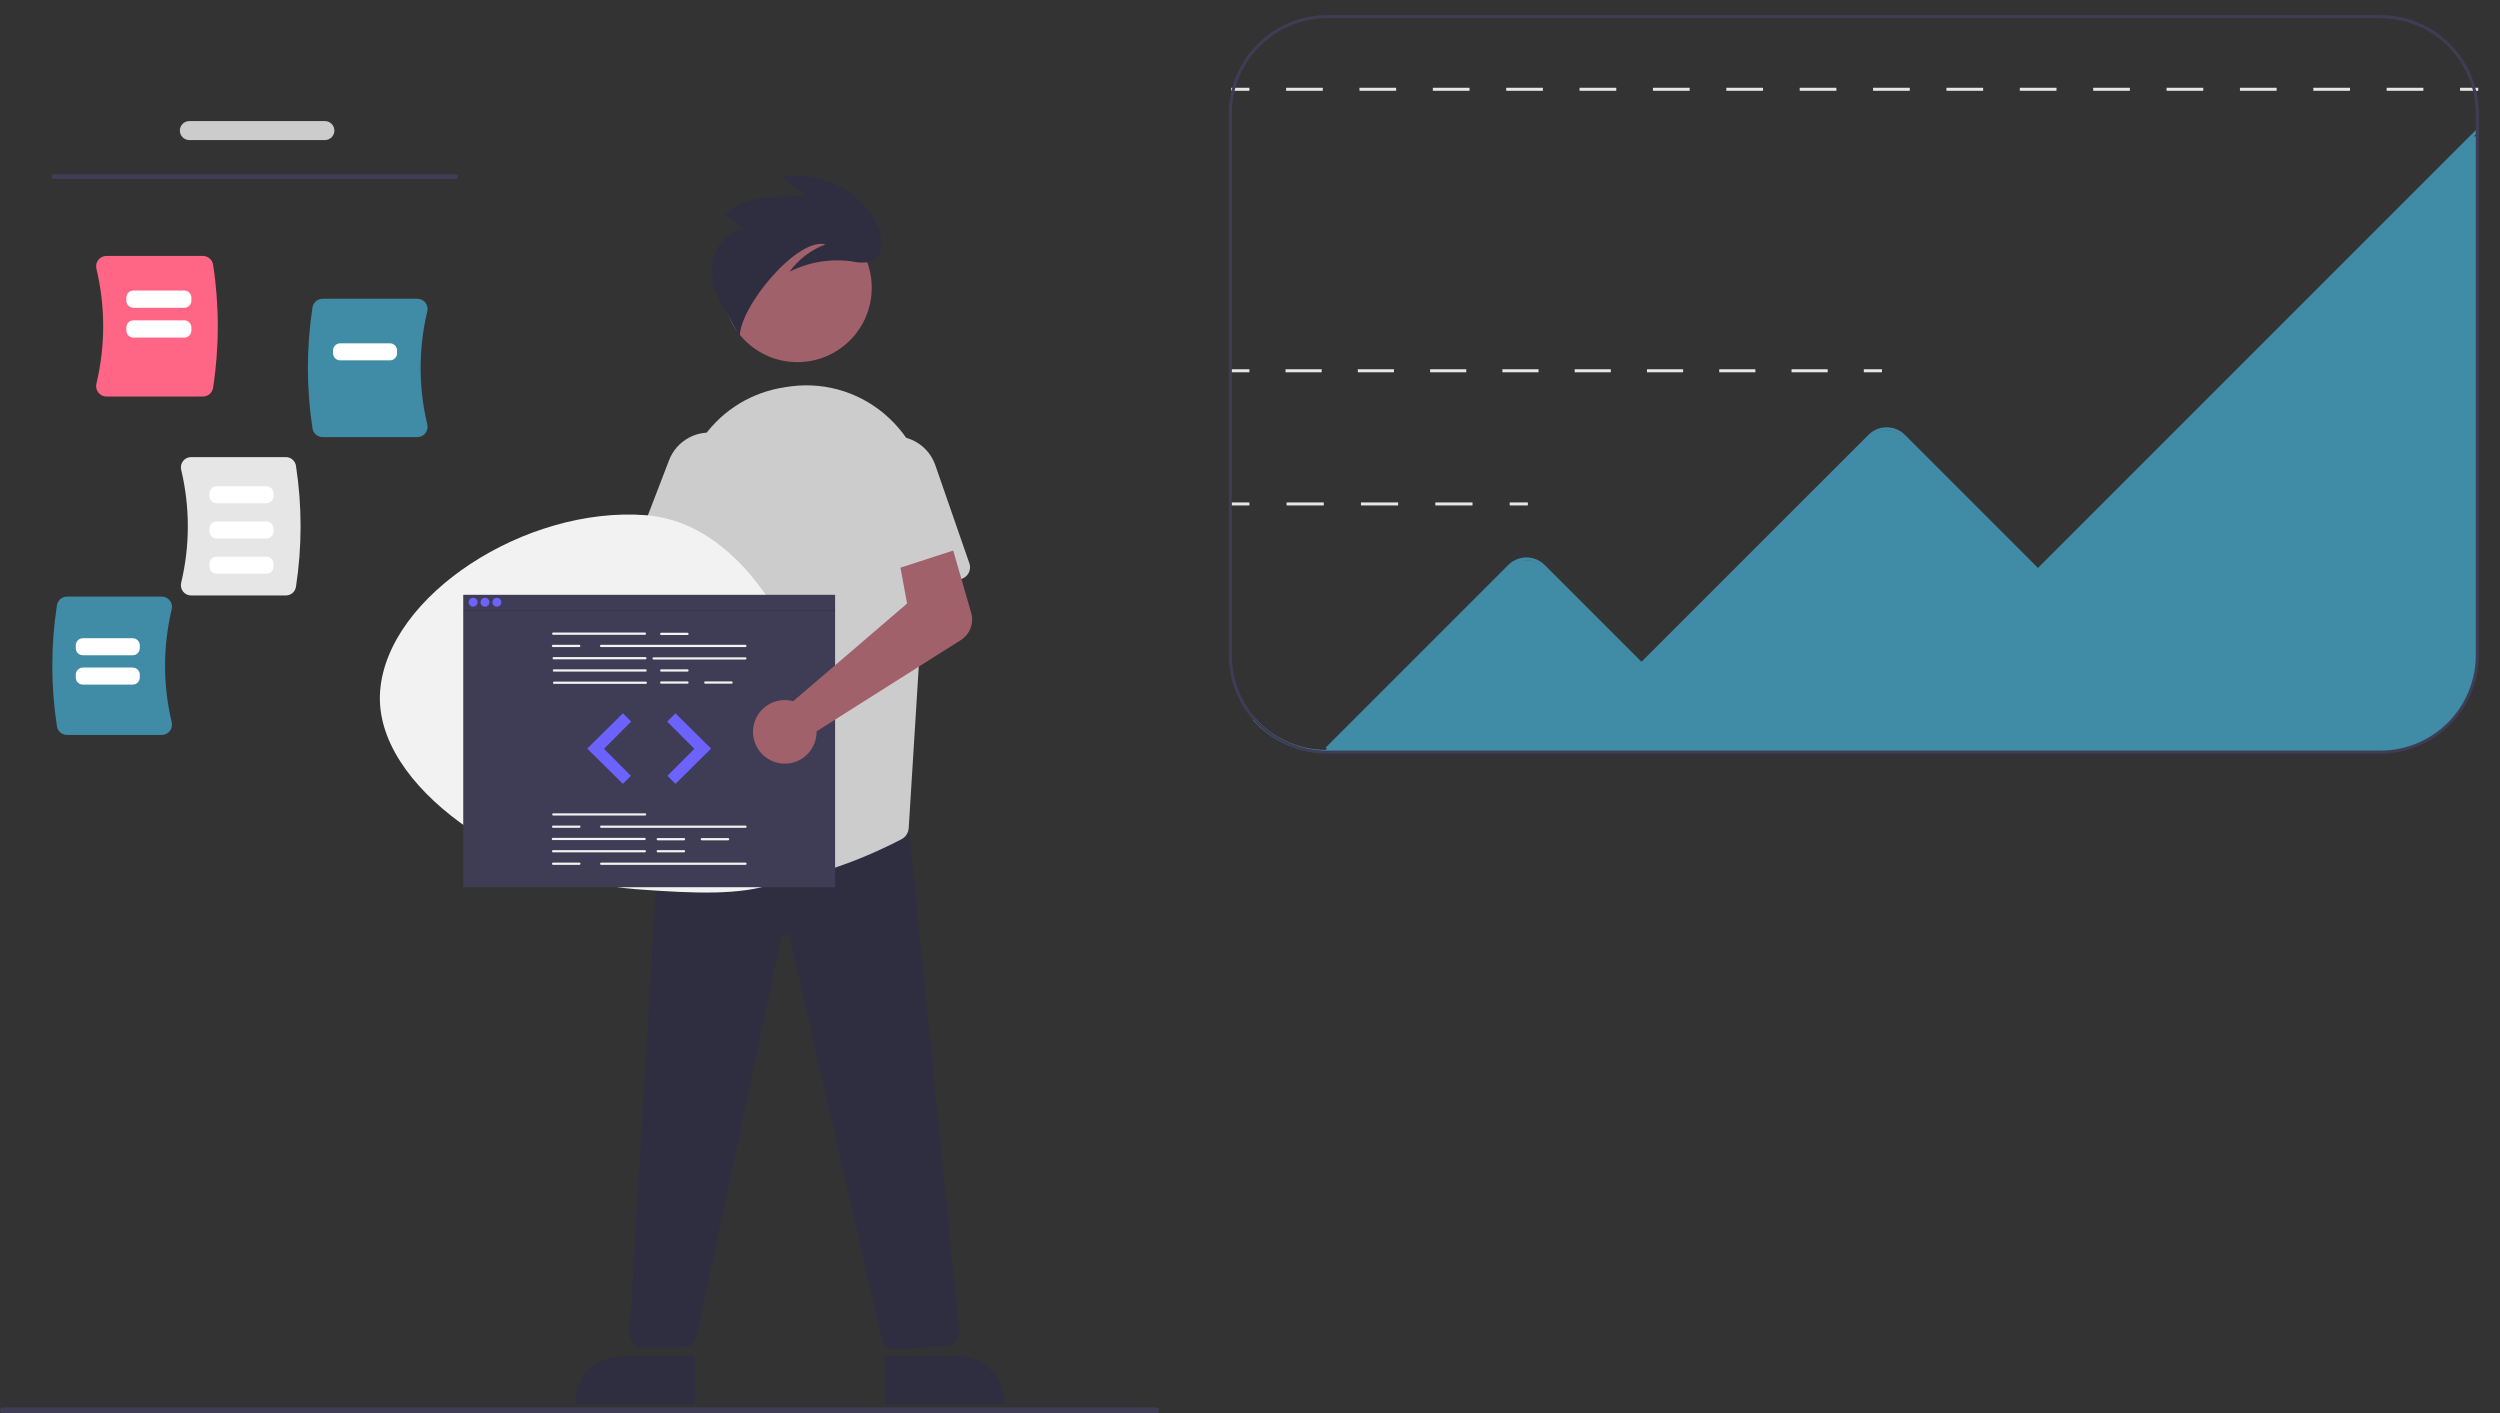 <svg width="826" height="467" viewBox="0 0 826 467" fill="none" xmlns="http://www.w3.org/2000/svg">
<rect x="0" y="0" width="826" height="467" fill="#333333" stroke="none"/>
<path d="M382 467H1C0.735 467 0.48 466.895 0.293 466.707C0.105 466.52 0 466.265 0 466C0 465.735 0.105 465.48 0.293 465.293C0.48 465.105 0.735 465 1 465H382C382.265 465 382.52 465.105 382.707 465.293C382.895 465.48 383 465.735 383 466C383 466.265 382.895 466.52 382.707 466.707C382.52 466.895 382.265 467 382 467Z" fill="#3F3D56"/>
<path d="M818.803 29H812.803V30H818.803V29Z" fill="#E6E6E6"/>
<path d="M800.682 30H788.561V29H800.682V30ZM776.44 30H764.319V29H776.44L776.44 30ZM752.197 30H740.076V29H752.197V30ZM727.955 30H715.834V29H727.955V30ZM703.712 30H691.591V29H703.712V30ZM679.47 30H667.349V29H679.47V30ZM655.227 30H643.106V29H655.227V30ZM630.985 30H618.864V29H630.985V30ZM606.743 30H594.621V29H606.743V30ZM582.5 30H570.379V29H582.5V30ZM558.258 30H546.137V29H558.258V30ZM534.015 30H521.894V29H534.015V30ZM509.773 30H497.652V29H509.773V30ZM485.53 30H473.409V29H485.53V30ZM461.288 30H449.167V29H461.288V30ZM437.046 30H424.924V29H437.046V30Z" fill="#E6E6E6"/>
<path d="M412.803 29H406.803V30H412.803V29Z" fill="#E6E6E6"/>
<path d="M621.803 122H615.803V123H621.803V122Z" fill="#E6E6E6"/>
<path d="M603.862 123H591.921V122H603.862V123ZM579.979 123H568.038V122H579.979V123ZM556.097 123H544.156V122H556.097V123ZM532.215 123H520.274V122H532.215V123ZM508.332 123H496.391V122H508.332V123ZM484.45 123H472.509V122H484.45V123ZM460.568 123H448.626V122H460.568L460.568 123ZM436.685 123H424.744V122H436.685V123Z" fill="#E6E6E6"/>
<path d="M412.803 122H406.803V123H412.803V122Z" fill="#E6E6E6"/>
<path d="M504.803 166H498.803V167H504.803V166Z" fill="#E6E6E6"/>
<path d="M486.517 167H474.232V166H486.517V167ZM461.946 167H449.66V166H461.946V167ZM437.375 167H425.089V166H437.375V167Z" fill="#E6E6E6"/>
<path d="M412.803 166H406.803V167H412.803V166Z" fill="#E6E6E6"/>
<path d="M818.67 45.01V216.27C818.66 224.886 815.233 233.147 809.14 239.24C803.047 245.333 794.786 248.76 786.17 248.77H438.17C433.608 248.773 429.097 247.813 424.931 245.952C420.766 244.09 417.041 241.371 414 237.97V236.44C416.928 239.962 420.59 242.801 424.731 244.758C428.872 246.715 433.39 247.743 437.97 247.77L498.16 187.58C498.949 186.791 499.886 186.164 500.917 185.737C501.949 185.31 503.054 185.09 504.17 185.09C505.286 185.09 506.392 185.31 507.423 185.737C508.454 186.164 509.391 186.791 510.18 187.58L542.17 219.56L617.16 144.58C617.949 143.791 618.886 143.164 619.917 142.737C620.949 142.31 622.054 142.09 623.17 142.09C624.286 142.09 625.392 142.31 626.423 142.737C627.454 143.164 628.391 143.791 629.18 144.58L673.17 188.56L816.68 45.06L817.67 45.03L818.13 45.02L818.67 45.01Z" fill="#408BA6"/>
<path d="M438.707 247.707L438 247L498.343 186.657C499.938 185.065 502.1 184.171 504.354 184.171C506.607 184.171 508.769 185.065 510.364 186.657L542.353 218.646L617.343 143.657C618.938 142.065 621.1 141.171 623.353 141.171C625.607 141.171 627.769 142.065 629.364 143.657L673.353 187.646L818 43L818.707 43.707L673.353 189.06L628.657 144.364C627.96 143.667 627.134 143.115 626.224 142.738C625.314 142.361 624.338 142.167 623.353 142.167C622.369 142.167 621.393 142.361 620.483 142.738C619.573 143.115 618.747 143.667 618.05 144.364L542.353 220.06L509.657 187.364C508.249 185.959 506.342 185.171 504.353 185.171C502.365 185.171 500.458 185.959 499.05 187.364L438.707 247.707Z" fill="#408BA6"/>
<path d="M786.5 249H438.5C429.883 248.99 421.623 245.563 415.53 239.47C409.437 233.377 406.01 225.117 406 216.5V37.5C406.01 28.884 409.437 20.623 415.53 14.53C421.623 8.437 429.883 5.01 438.5 5H786.5C795.117 5.01 803.377 8.437 809.47 14.53C815.563 20.623 818.99 28.884 819 37.5V216.5C818.99 225.117 815.563 233.377 809.47 239.47C803.377 245.563 795.117 248.99 786.5 249V249ZM438.5 6C430.149 6.009 422.142 9.331 416.237 15.237C410.331 21.142 407.009 29.149 407 37.5V216.5C407.009 224.851 410.331 232.858 416.237 238.763C422.142 244.669 430.149 247.991 438.5 248H786.5C794.851 247.991 802.858 244.669 808.763 238.763C814.669 232.858 817.991 224.851 818 216.5V37.5C817.991 29.149 814.669 21.142 808.763 15.237C802.858 9.331 794.851 6.009 786.5 6H438.5Z" fill="#3F3D56"/>
<path d="M229.531 463.956L190 463.954V463.454C190 461.434 190.398 459.433 191.171 457.566C191.944 455.699 193.078 454.003 194.507 452.574C195.935 451.146 197.632 450.012 199.498 449.239C201.365 448.466 203.366 448.068 205.386 448.068H205.387L229.531 448.069L229.531 463.956Z" fill="#2F2E41"/>
<path d="M292.331 448.069L316.474 448.068H316.475C318.496 448.068 320.497 448.466 322.364 449.239C324.23 450.012 325.927 451.146 327.355 452.574C328.784 454.003 329.918 455.699 330.691 457.566C331.464 459.433 331.862 461.434 331.862 463.454V463.954L292.331 463.956L292.331 448.069Z" fill="#2F2E41"/>
<path d="M295.78 446.011C294.757 446.008 293.765 445.658 292.967 445.018C292.169 444.378 291.612 443.486 291.386 442.489L260.999 309.95C260.933 309.613 260.749 309.31 260.481 309.096C260.213 308.881 259.878 308.768 259.535 308.776H259.528C259.183 308.769 258.847 308.885 258.58 309.103C258.313 309.32 258.131 309.626 258.067 309.964L230.163 441.61C229.945 442.617 229.39 443.519 228.59 444.168C227.789 444.816 226.791 445.172 225.761 445.176H212.468C211.854 445.176 211.248 445.051 210.685 444.808C210.121 444.565 209.614 444.209 209.193 443.763C208.773 443.316 208.448 442.789 208.238 442.212C208.029 441.636 207.939 441.023 207.976 440.411L217.877 273.555L221.861 272.376L221.935 272.377L300.193 273.062L316.861 439.734C316.919 440.328 316.858 440.928 316.682 441.499C316.506 442.07 316.218 442.6 315.835 443.058C315.451 443.516 314.981 443.893 314.45 444.168C313.92 444.442 313.34 444.608 312.744 444.656L296.14 445.996C296.02 446.006 295.899 446.011 295.78 446.011Z" fill="#2F2E41"/>
<path d="M263.462 119.647C277.027 119.647 288.023 108.651 288.023 95.086C288.023 81.521 277.027 70.525 263.462 70.525C249.898 70.525 238.901 81.521 238.901 95.086C238.901 108.651 249.898 119.647 263.462 119.647Z" fill="#A0616A"/>
<path d="M248.416 291.849C244.107 291.902 239.816 291.298 235.689 290.058C232.018 288.951 228.613 287.105 225.683 284.633C222.753 282.16 220.36 279.115 218.651 275.683C218.109 274.65 217.989 273.448 218.316 272.329C221.024 263.083 234.114 215.028 225.762 176.826C224.584 171.519 224.486 166.029 225.474 160.683C226.463 155.337 228.518 150.245 231.518 145.711C234.447 141.213 238.252 137.35 242.707 134.354C247.161 131.358 252.174 129.29 257.445 128.273L257.445 128.272C258.83 128.001 260.223 127.78 261.584 127.612C267.411 126.895 273.324 127.474 278.9 129.309C284.477 131.144 289.579 134.188 293.842 138.225C298.231 142.341 301.656 147.376 303.872 152.971C306.087 158.565 307.038 164.58 306.657 170.585L300.239 273.589C300.194 274.361 299.95 275.109 299.53 275.758C299.109 276.407 298.527 276.936 297.841 277.292C290.448 281.166 268.241 291.849 248.416 291.849Z" fill="#CCCCCC"/>
<path d="M224.05 274.936C225.456 274.236 226.692 273.237 227.67 272.008C228.648 270.779 229.344 269.351 229.711 267.823C230.077 266.296 230.104 264.707 229.79 263.169C229.475 261.63 228.828 260.179 227.892 258.917L235.925 180.377H218.565L212.181 257.068C210.166 258.78 208.849 261.172 208.48 263.79C208.112 266.409 208.716 269.071 210.179 271.274C211.642 273.476 213.862 275.066 216.419 275.74C218.975 276.415 221.691 276.129 224.05 274.936V274.936Z" fill="#A0616A"/>
<path d="M237.153 143.195C240.543 143.876 243.569 145.769 245.665 148.519C247.761 151.269 248.785 154.688 248.544 158.137L246.151 192.38C246.109 192.98 245.932 193.564 245.634 194.086C245.335 194.609 244.922 195.057 244.426 195.398C243.93 195.739 243.363 195.963 242.768 196.055C242.174 196.146 241.566 196.102 240.99 195.926L212.166 187.102C211.641 186.942 211.155 186.675 210.738 186.318C210.32 185.961 209.981 185.523 209.741 185.029C209.5 184.536 209.364 183.998 209.34 183.449C209.317 182.901 209.406 182.354 209.603 181.841L221.07 152.036C222.276 148.901 224.552 146.294 227.495 144.676C230.439 143.058 233.86 142.534 237.153 143.195V143.195Z" fill="#CCCCCC"/>
<path d="M291.209 77.007C288.658 70.595 283.984 65.252 277.969 61.87C271.954 58.488 264.96 57.271 258.156 58.423L265.9 64.681C256.279 65.005 246.151 64.316 239.281 71.06C241.468 71 244.334 75.678 246.521 75.617C242.433 75.698 238.725 78.571 236.919 82.24C235.246 86.01 234.855 90.224 235.805 94.237C236.612 98.246 242.773 107.639 244.431 111.377C244.146 101.607 263.38 78.303 272.773 80.735C268.001 82.505 263.86 85.65 260.872 89.77C267.262 86.546 274.489 85.363 281.573 86.383C283.191 86.754 284.859 86.847 286.508 86.659C287.519 86.46 288.461 86.004 289.245 85.336C290.03 84.668 290.63 83.81 290.988 82.844C291.346 81.879 291.451 80.837 291.292 79.819C291.133 78.802 290.716 77.841 290.08 77.031L291.209 77.007Z" fill="#2F2E41"/>
<path d="M292.686 144.428C296.071 143.723 299.597 144.275 302.605 145.98C305.613 147.685 307.897 150.428 309.031 153.694L320.282 186.124C320.479 186.693 320.546 187.299 320.476 187.897C320.407 188.495 320.203 189.069 319.881 189.578C319.559 190.086 319.126 190.515 318.615 190.833C318.104 191.15 317.527 191.349 316.929 191.413L286.955 194.621C286.41 194.68 285.858 194.625 285.334 194.461C284.81 194.297 284.326 194.027 283.911 193.667C283.496 193.308 283.159 192.867 282.922 192.372C282.685 191.877 282.552 191.338 282.532 190.79L281.369 158.877C281.246 155.52 282.315 152.228 284.386 149.584C286.458 146.94 289.398 145.113 292.686 144.428V144.428Z" fill="#CCCCCC"/>
<g clip-path="url(#clip0)">
<path d="M210.021 293.779C170.417 290.759 123.188 260.005 125.593 228.338C127.997 196.672 173.739 167.193 213.343 170.214C252.947 173.234 275.744 232.413 273.339 264.08C270.935 295.746 249.625 296.8 210.021 293.779Z" fill="#F2F2F2"/>
<path d="M275.918 196.526H153.055V293.135H275.918V196.526Z" fill="#3F3D56"/>
<path d="M213.088 209.729H182.778C182.73 209.729 182.682 209.719 182.637 209.701C182.592 209.682 182.552 209.655 182.518 209.621C182.483 209.587 182.456 209.546 182.438 209.501C182.419 209.457 182.41 209.409 182.41 209.36C182.41 209.312 182.419 209.264 182.438 209.219C182.456 209.174 182.483 209.133 182.518 209.099C182.552 209.065 182.592 209.038 182.637 209.019C182.682 209.001 182.73 208.991 182.778 208.991H213.088C213.186 208.992 213.279 209.031 213.348 209.1C213.417 209.169 213.456 209.262 213.456 209.36C213.456 209.458 213.417 209.551 213.348 209.621C213.279 209.69 213.186 209.729 213.088 209.729V209.729Z" fill="#F2F2F2"/>
<path d="M246.268 213.784H198.595C198.498 213.784 198.404 213.745 198.335 213.676C198.266 213.607 198.228 213.513 198.228 213.415C198.228 213.318 198.266 213.224 198.335 213.155C198.404 213.085 198.498 213.047 198.595 213.047H246.268C246.316 213.047 246.364 213.056 246.409 213.075C246.453 213.093 246.494 213.12 246.528 213.155C246.562 213.189 246.589 213.229 246.608 213.274C246.626 213.319 246.636 213.367 246.636 213.415C246.636 213.464 246.626 213.512 246.608 213.556C246.589 213.601 246.562 213.642 246.528 213.676C246.494 213.71 246.453 213.737 246.409 213.756C246.364 213.774 246.316 213.784 246.268 213.784V213.784Z" fill="#F2F2F2"/>
<path d="M213.236 217.839H182.925C182.828 217.839 182.734 217.8 182.665 217.731C182.596 217.662 182.557 217.568 182.557 217.471C182.557 217.373 182.596 217.279 182.665 217.21C182.734 217.141 182.828 217.102 182.925 217.102H213.236C213.333 217.102 213.427 217.141 213.496 217.21C213.565 217.279 213.603 217.373 213.603 217.471C213.603 217.568 213.565 217.662 213.496 217.731C213.427 217.8 213.333 217.839 213.236 217.839V217.839Z" fill="#F2F2F2"/>
<path d="M246.268 217.913H215.958C215.86 217.913 215.766 217.874 215.698 217.805C215.629 217.736 215.59 217.642 215.59 217.544C215.59 217.446 215.629 217.353 215.698 217.284C215.766 217.214 215.86 217.176 215.958 217.176H246.268C246.365 217.176 246.459 217.214 246.528 217.284C246.597 217.353 246.636 217.446 246.636 217.544C246.636 217.642 246.597 217.736 246.528 217.805C246.459 217.874 246.365 217.913 246.268 217.913V217.913Z" fill="#F2F2F2"/>
<path d="M213.309 221.894H182.999C182.901 221.894 182.808 221.856 182.739 221.786C182.67 221.717 182.631 221.623 182.631 221.526C182.631 221.428 182.67 221.334 182.739 221.265C182.808 221.196 182.901 221.157 182.999 221.157H213.309C213.407 221.157 213.5 221.196 213.569 221.265C213.638 221.334 213.677 221.428 213.677 221.526C213.677 221.623 213.638 221.717 213.569 221.786C213.5 221.856 213.407 221.894 213.309 221.894V221.894Z" fill="#F2F2F2"/>
<path d="M213.383 225.95H183.072C182.975 225.95 182.881 225.911 182.812 225.842C182.743 225.772 182.705 225.679 182.705 225.581C182.705 225.483 182.743 225.389 182.812 225.32C182.881 225.251 182.975 225.212 183.072 225.212H213.383C213.48 225.212 213.574 225.251 213.643 225.32C213.712 225.389 213.751 225.483 213.751 225.581C213.751 225.679 213.712 225.772 213.643 225.842C213.574 225.911 213.48 225.95 213.383 225.95V225.95Z" fill="#F2F2F2"/>
<path d="M227.14 209.802H218.459C218.361 209.802 218.268 209.764 218.199 209.695C218.13 209.625 218.091 209.532 218.091 209.434C218.091 209.336 218.13 209.242 218.199 209.173C218.268 209.104 218.361 209.065 218.459 209.065H227.14C227.238 209.065 227.331 209.104 227.4 209.173C227.469 209.242 227.508 209.336 227.508 209.434C227.508 209.532 227.469 209.625 227.4 209.695C227.331 209.764 227.238 209.802 227.14 209.802V209.802Z" fill="#F2F2F2"/>
<path d="M227.14 221.894H218.459C218.361 221.894 218.268 221.856 218.199 221.786C218.13 221.717 218.091 221.623 218.091 221.526C218.091 221.428 218.13 221.334 218.199 221.265C218.268 221.196 218.361 221.157 218.459 221.157H227.14C227.238 221.157 227.331 221.196 227.4 221.265C227.469 221.334 227.508 221.428 227.508 221.526C227.508 221.623 227.469 221.717 227.4 221.786C227.331 221.856 227.238 221.894 227.14 221.894V221.894Z" fill="#F2F2F2"/>
<path d="M227.14 225.876H218.459C218.411 225.876 218.363 225.866 218.318 225.848C218.273 225.83 218.233 225.802 218.198 225.768C218.164 225.734 218.137 225.693 218.118 225.648C218.1 225.604 218.09 225.556 218.09 225.507C218.09 225.459 218.1 225.411 218.118 225.366C218.137 225.321 218.164 225.28 218.198 225.246C218.233 225.212 218.273 225.185 218.318 225.166C218.363 225.148 218.411 225.138 218.459 225.139H227.14C227.188 225.138 227.236 225.148 227.281 225.166C227.326 225.185 227.366 225.212 227.401 225.246C227.435 225.28 227.462 225.321 227.481 225.366C227.499 225.411 227.509 225.459 227.509 225.507C227.509 225.556 227.499 225.604 227.481 225.648C227.462 225.693 227.435 225.734 227.401 225.768C227.366 225.802 227.326 225.83 227.281 225.848C227.236 225.866 227.188 225.876 227.14 225.876V225.876Z" fill="#F2F2F2"/>
<path d="M241.707 225.876H233.026C232.928 225.876 232.835 225.837 232.766 225.768C232.697 225.698 232.658 225.605 232.658 225.507C232.658 225.41 232.697 225.316 232.766 225.247C232.835 225.178 232.928 225.139 233.026 225.139H241.707C241.755 225.138 241.803 225.148 241.848 225.166C241.892 225.185 241.933 225.212 241.967 225.246C242.001 225.28 242.029 225.321 242.047 225.366C242.066 225.411 242.075 225.459 242.075 225.507C242.075 225.556 242.066 225.604 242.047 225.648C242.029 225.693 242.001 225.734 241.967 225.768C241.933 225.802 241.892 225.83 241.848 225.848C241.803 225.866 241.755 225.876 241.707 225.876V225.876Z" fill="#F2F2F2"/>
<path d="M191.386 213.784H182.705C182.607 213.784 182.513 213.745 182.444 213.676C182.375 213.607 182.337 213.513 182.337 213.415C182.337 213.318 182.375 213.224 182.444 213.155C182.513 213.085 182.607 213.047 182.705 213.047H191.386C191.483 213.047 191.577 213.085 191.646 213.155C191.715 213.224 191.754 213.318 191.754 213.415C191.754 213.513 191.715 213.607 191.646 213.676C191.577 213.745 191.483 213.784 191.386 213.784V213.784Z" fill="#F2F2F2"/>
<path d="M213.125 269.451H182.815C182.717 269.451 182.624 269.412 182.555 269.343C182.486 269.274 182.447 269.18 182.447 269.082C182.447 268.984 182.486 268.891 182.555 268.822C182.624 268.752 182.717 268.714 182.815 268.714H213.125C213.223 268.714 213.316 268.752 213.385 268.822C213.454 268.891 213.493 268.984 213.493 269.082C213.493 269.18 213.454 269.274 213.385 269.343C213.316 269.412 213.223 269.451 213.125 269.451Z" fill="#F2F2F2"/>
<path d="M212.978 277.561H182.668C182.57 277.561 182.477 277.522 182.408 277.453C182.339 277.384 182.3 277.29 182.3 277.193C182.3 277.095 182.339 277.001 182.408 276.932C182.477 276.863 182.57 276.824 182.668 276.824H212.978C213.076 276.824 213.169 276.863 213.238 276.932C213.307 277.001 213.346 277.095 213.346 277.193C213.346 277.29 213.307 277.384 213.238 277.453C213.169 277.522 213.076 277.561 212.978 277.561Z" fill="#F2F2F2"/>
<path d="M213.052 281.616H182.741C182.693 281.617 182.645 281.607 182.6 281.589C182.556 281.57 182.515 281.543 182.481 281.509C182.447 281.475 182.419 281.434 182.401 281.389C182.382 281.344 182.373 281.296 182.373 281.248C182.373 281.199 182.382 281.151 182.401 281.107C182.419 281.062 182.447 281.021 182.481 280.987C182.515 280.953 182.556 280.925 182.6 280.907C182.645 280.889 182.693 280.879 182.741 280.879H213.052C213.1 280.879 213.148 280.889 213.193 280.907C213.237 280.925 213.278 280.953 213.312 280.987C213.347 281.021 213.374 281.062 213.392 281.107C213.411 281.151 213.42 281.199 213.42 281.248C213.42 281.296 213.411 281.344 213.392 281.389C213.374 281.434 213.347 281.475 213.312 281.509C213.278 281.543 213.237 281.57 213.193 281.589C213.148 281.607 213.1 281.617 213.052 281.616V281.616Z" fill="#F2F2F2"/>
<path d="M226 277.635H217.319C217.221 277.635 217.128 277.596 217.059 277.527C216.99 277.458 216.951 277.364 216.951 277.266C216.951 277.169 216.99 277.075 217.059 277.006C217.128 276.937 217.221 276.898 217.319 276.898H226C226.097 276.898 226.191 276.937 226.26 277.006C226.329 277.075 226.368 277.169 226.368 277.266C226.368 277.364 226.329 277.458 226.26 277.527C226.191 277.596 226.097 277.635 226 277.635Z" fill="#F2F2F2"/>
<path d="M226 281.616H217.319C217.221 281.616 217.128 281.578 217.059 281.508C216.99 281.439 216.951 281.346 216.951 281.248C216.951 281.15 216.99 281.056 217.059 280.987C217.128 280.918 217.221 280.879 217.319 280.879H226C226.097 280.879 226.191 280.918 226.26 280.987C226.329 281.056 226.368 281.15 226.368 281.248C226.368 281.346 226.329 281.439 226.26 281.508C226.191 281.578 226.097 281.616 226 281.616V281.616Z" fill="#F2F2F2"/>
<path d="M240.566 277.635H231.885C231.788 277.635 231.694 277.596 231.625 277.527C231.556 277.458 231.517 277.364 231.517 277.266C231.517 277.169 231.556 277.075 231.625 277.006C231.694 276.937 231.788 276.898 231.885 276.898H240.566C240.664 276.898 240.757 276.937 240.826 277.006C240.895 277.075 240.934 277.169 240.934 277.266C240.934 277.364 240.895 277.458 240.826 277.527C240.757 277.596 240.664 277.635 240.566 277.635V277.635Z" fill="#F2F2F2"/>
<path d="M246.305 273.506H198.632C198.535 273.506 198.441 273.467 198.372 273.398C198.303 273.329 198.264 273.235 198.264 273.137C198.264 273.04 198.303 272.946 198.372 272.877C198.441 272.808 198.535 272.769 198.632 272.769H246.305C246.402 272.769 246.496 272.808 246.565 272.877C246.634 272.946 246.673 273.04 246.673 273.137C246.673 273.235 246.634 273.329 246.565 273.398C246.496 273.467 246.402 273.506 246.305 273.506V273.506Z" fill="#F2F2F2"/>
<path d="M191.422 273.506H182.741C182.644 273.506 182.55 273.467 182.481 273.398C182.412 273.329 182.374 273.235 182.374 273.137C182.374 273.04 182.412 272.946 182.481 272.877C182.55 272.808 182.644 272.769 182.741 272.769H191.422C191.52 272.769 191.614 272.808 191.683 272.877C191.752 272.946 191.79 273.04 191.79 273.137C191.79 273.235 191.752 273.329 191.683 273.398C191.614 273.467 191.52 273.506 191.422 273.506V273.506Z" fill="#F2F2F2"/>
<path d="M246.305 285.745H198.632C198.584 285.746 198.536 285.736 198.491 285.718C198.446 285.699 198.406 285.672 198.372 285.638C198.337 285.603 198.31 285.563 198.292 285.518C198.273 285.473 198.264 285.425 198.264 285.377C198.264 285.328 198.273 285.28 198.292 285.235C198.31 285.191 198.337 285.15 198.372 285.116C198.406 285.082 198.446 285.054 198.491 285.036C198.536 285.017 198.584 285.008 198.632 285.008H246.305C246.402 285.008 246.496 285.047 246.565 285.116C246.634 285.185 246.673 285.279 246.673 285.377C246.673 285.475 246.634 285.568 246.565 285.637C246.496 285.707 246.402 285.745 246.305 285.745V285.745Z" fill="#F2F2F2"/>
<path d="M191.422 285.745H182.741C182.693 285.746 182.645 285.736 182.6 285.718C182.556 285.699 182.515 285.672 182.481 285.638C182.447 285.603 182.419 285.563 182.401 285.518C182.382 285.473 182.373 285.425 182.373 285.377C182.373 285.328 182.382 285.28 182.401 285.235C182.419 285.191 182.447 285.15 182.481 285.116C182.515 285.082 182.556 285.054 182.6 285.036C182.645 285.017 182.693 285.008 182.741 285.008H191.422C191.471 285.008 191.519 285.017 191.563 285.036C191.608 285.054 191.649 285.082 191.683 285.116C191.717 285.15 191.744 285.191 191.763 285.235C191.782 285.28 191.791 285.328 191.791 285.377C191.791 285.425 191.782 285.473 191.763 285.518C191.744 285.563 191.717 285.603 191.683 285.638C191.649 285.672 191.608 285.699 191.563 285.718C191.519 285.736 191.471 285.746 191.422 285.745Z" fill="#F2F2F2"/>
<path d="M205.805 235.682L194.034 247.332L205.805 258.981L208.454 256.327L199.552 247.405L208.527 238.41L205.805 235.682Z" fill="#6C63FF"/>
<path d="M223.167 235.682L234.938 247.332L223.167 258.981L220.519 256.327L229.421 247.405L220.445 238.41L223.167 235.682Z" fill="#6C63FF"/>
<path d="M156.322 200.456C157.134 200.456 157.793 199.796 157.793 198.982C157.793 198.169 157.134 197.509 156.322 197.509C155.51 197.509 154.852 198.169 154.852 198.982C154.852 199.796 155.51 200.456 156.322 200.456Z" fill="#6C63FF"/>
<path d="M160.243 200.456C161.055 200.456 161.714 199.796 161.714 198.982C161.714 198.169 161.055 197.509 160.243 197.509C159.431 197.509 158.773 198.169 158.773 198.982C158.773 199.796 159.431 200.456 160.243 200.456Z" fill="#6C63FF"/>
<path d="M164.165 200.456C164.977 200.456 165.635 199.796 165.635 198.982C165.635 198.169 164.977 197.509 164.165 197.509C163.352 197.509 162.694 198.169 162.694 198.982C162.694 199.796 163.352 200.456 164.165 200.456Z" fill="#6C63FF"/>
<path opacity="0.1" d="M275.918 201.439H153.055V201.93H275.918V201.439Z" fill="black"/>
</g>
<path d="M260.431 231.367C260.981 231.43 261.525 231.537 262.058 231.686L299.704 199.402L297.503 187.556L314.946 181.899L320.879 202.49C321.359 204.154 321.285 205.928 320.671 207.546C320.056 209.164 318.933 210.54 317.47 211.465L269.792 241.636C269.826 243.767 269.21 245.858 268.027 247.631C266.843 249.404 265.148 250.774 263.166 251.56C261.185 252.346 259.011 252.51 256.934 252.03C254.857 251.55 252.975 250.449 251.539 248.874C250.103 247.299 249.181 245.324 248.895 243.211C248.608 241.099 248.972 238.949 249.938 237.049C250.903 235.148 252.424 233.587 254.298 232.572C256.173 231.557 258.312 231.136 260.431 231.367V231.367Z" fill="#A0616A"/>
<path d="M150.548 59.144H17.786C17.577 59.144 17.377 59.061 17.23 58.914C17.083 58.767 17 58.567 17 58.359C17 58.15 17.083 57.95 17.23 57.803C17.377 57.656 17.577 57.573 17.786 57.573H150.548C150.756 57.573 150.956 57.656 151.103 57.803C151.25 57.95 151.333 58.15 151.333 58.359C151.333 58.567 151.25 58.767 151.103 58.914C150.956 59.061 150.756 59.144 150.548 59.144Z" fill="#3F3D56"/>
<path d="M107.341 46.285H62.563C61.73 46.285 60.931 45.953 60.342 45.364C59.752 44.775 59.421 43.976 59.421 43.142C59.421 42.309 59.752 41.51 60.342 40.92C60.931 40.331 61.73 40 62.563 40H107.341C108.175 40 108.974 40.331 109.563 40.92C110.152 41.51 110.483 42.309 110.483 43.142C110.483 43.976 110.152 44.775 109.563 45.364C108.974 45.953 108.175 46.285 107.341 46.285Z" fill="#CCCCCC"/>
<path d="M60.494 195.461C60.174 195.056 59.95 194.584 59.84 194.079C59.73 193.575 59.737 193.052 59.86 192.55C62.789 180.278 62.789 167.488 59.859 155.216C59.737 154.714 59.73 154.192 59.84 153.687C59.95 153.183 60.174 152.71 60.494 152.305C60.807 151.906 61.207 151.583 61.664 151.362C62.121 151.141 62.622 151.027 63.13 151.028H94.452C95.252 151.03 96.026 151.315 96.636 151.834C97.245 152.353 97.651 153.071 97.781 153.861C99.824 167.131 99.824 180.636 97.781 193.906C97.651 194.696 97.245 195.414 96.636 195.932C96.026 196.451 95.252 196.737 94.452 196.738H63.13C62.622 196.74 62.121 196.626 61.664 196.404C61.208 196.183 60.807 195.86 60.494 195.461V195.461Z" fill="#E6E6E6"/>
<path d="M103.253 141.586C101.21 128.316 101.21 114.811 103.253 101.541C103.382 100.751 103.788 100.033 104.397 99.514C105.007 98.996 105.781 98.71 106.581 98.709H137.904C138.411 98.707 138.912 98.821 139.369 99.043C139.826 99.264 140.226 99.587 140.539 99.986C140.86 100.391 141.083 100.864 141.193 101.368C141.303 101.872 141.296 102.395 141.174 102.896C138.244 115.169 138.244 127.959 141.173 140.231C141.296 140.732 141.303 141.255 141.193 141.759C141.083 142.264 140.86 142.736 140.539 143.141C140.226 143.541 139.826 143.863 139.369 144.085C138.912 144.306 138.411 144.42 137.904 144.419H106.581C105.781 144.417 105.007 144.132 104.397 143.613C103.788 143.094 103.382 142.376 103.253 141.586V141.586Z" fill="#408BA6"/>
<path d="M32.503 129.718C32.178 129.306 31.951 128.826 31.839 128.313C31.727 127.8 31.734 127.269 31.858 126.759C34.837 114.285 34.837 101.285 31.858 88.811C31.734 88.302 31.727 87.77 31.839 87.258C31.951 86.745 32.178 86.264 32.503 85.853C32.822 85.447 33.228 85.119 33.693 84.894C34.157 84.669 34.666 84.553 35.182 84.555H67.019C67.833 84.556 68.62 84.847 69.239 85.374C69.859 85.901 70.271 86.631 70.403 87.434C72.48 100.922 72.48 114.649 70.403 128.137C70.271 128.94 69.859 129.67 69.239 130.197C68.62 130.724 67.833 131.014 67.019 131.016H35.182C34.666 131.017 34.157 130.901 33.693 130.676C33.228 130.452 32.822 130.124 32.503 129.718V129.718Z" fill="#FF6584"/>
<path d="M60.876 101.698H44.105C43.48 101.697 42.881 101.448 42.439 101.007C41.997 100.565 41.748 99.966 41.748 99.341V98.34C41.748 97.715 41.997 97.116 42.439 96.674C42.881 96.232 43.48 95.984 44.105 95.983H60.876C61.501 95.984 62.1 96.232 62.542 96.674C62.983 97.116 63.232 97.715 63.233 98.34V99.341C63.232 99.966 62.983 100.565 62.542 101.007C62.1 101.448 61.501 101.697 60.876 101.698Z" fill="white"/>
<path d="M60.876 111.554H44.105C43.48 111.554 42.881 111.305 42.439 110.863C41.997 110.421 41.748 109.822 41.748 109.198V108.197C41.748 107.572 41.997 106.973 42.439 106.531C42.881 106.089 43.48 105.841 44.105 105.84H60.876C61.501 105.841 62.1 106.089 62.542 106.531C62.983 106.973 63.232 107.572 63.233 108.197V109.198C63.232 109.822 62.983 110.421 62.542 110.863C62.1 111.305 61.501 111.554 60.876 111.554V111.554Z" fill="white"/>
<path d="M88.01 166.289H71.572C70.948 166.288 70.349 166.039 69.907 165.598C69.465 165.156 69.216 164.557 69.216 163.932V163.011C69.216 162.386 69.465 161.787 69.907 161.345C70.349 160.904 70.948 160.655 71.572 160.654H88.01C88.634 160.655 89.233 160.904 89.675 161.345C90.117 161.787 90.365 162.386 90.366 163.011V163.932C90.365 164.557 90.117 165.156 89.675 165.598C89.233 166.039 88.634 166.288 88.01 166.289V166.289Z" fill="white"/>
<path d="M88.01 177.926H71.572C70.948 177.925 70.349 177.677 69.907 177.235C69.465 176.793 69.216 176.194 69.216 175.569V174.648C69.216 174.023 69.465 173.424 69.907 172.983C70.349 172.541 70.948 172.292 71.572 172.292H88.01C88.634 172.292 89.233 172.541 89.675 172.983C90.117 173.424 90.365 174.023 90.366 174.648V175.569C90.365 176.194 90.117 176.793 89.675 177.235C89.233 177.677 88.634 177.925 88.01 177.926V177.926Z" fill="white"/>
<path d="M88.01 189.563H71.572C70.948 189.562 70.349 189.314 69.907 188.872C69.465 188.43 69.216 187.831 69.216 187.206V186.285C69.216 185.661 69.465 185.061 69.907 184.62C70.349 184.178 70.948 183.929 71.572 183.929H88.01C88.634 183.929 89.233 184.178 89.675 184.62C90.117 185.061 90.365 185.661 90.366 186.285V187.206C90.365 187.831 90.117 188.43 89.675 188.872C89.233 189.314 88.634 189.562 88.01 189.563V189.563Z" fill="white"/>
<path d="M128.837 119.064H112.4C111.775 119.063 111.176 118.815 110.734 118.373C110.292 117.931 110.044 117.332 110.043 116.707V115.786C110.044 115.162 110.292 114.563 110.734 114.121C111.176 113.679 111.775 113.43 112.4 113.43H128.837C129.462 113.43 130.061 113.679 130.503 114.121C130.945 114.563 131.193 115.162 131.194 115.786V116.707C131.193 117.332 130.945 117.931 130.503 118.373C130.061 118.815 129.462 119.063 128.837 119.064Z" fill="white"/>
<path d="M18.814 239.993C16.771 226.723 16.771 213.218 18.814 199.948C18.944 199.158 19.349 198.44 19.959 197.921C20.568 197.402 21.342 197.117 22.142 197.115H53.465C53.973 197.114 54.474 197.228 54.931 197.449C55.388 197.671 55.788 197.993 56.101 198.393C56.421 198.798 56.645 199.27 56.755 199.775C56.865 200.279 56.858 200.802 56.736 201.303C53.805 213.575 53.805 226.365 56.735 238.638C56.858 239.139 56.865 239.662 56.755 240.166C56.645 240.67 56.421 241.143 56.101 241.548C55.788 241.947 55.388 242.27 54.931 242.491C54.474 242.713 53.973 242.827 53.465 242.825H22.142C21.342 242.824 20.568 242.538 19.959 242.02C19.349 241.501 18.944 240.783 18.814 239.993V239.993Z" fill="#408BA6"/>
<path d="M43.826 216.501H27.389C26.765 216.5 26.166 216.251 25.724 215.81C25.282 215.368 25.033 214.769 25.033 214.144V213.223C25.033 212.598 25.282 211.999 25.724 211.558C26.166 211.116 26.765 210.867 27.389 210.867H43.826C44.451 210.867 45.05 211.116 45.492 211.558C45.934 211.999 46.182 212.598 46.183 213.223V214.144C46.182 214.769 45.934 215.368 45.492 215.81C45.05 216.251 44.451 216.5 43.826 216.501V216.501Z" fill="white"/>
<path d="M43.826 226.198H27.389C26.765 226.198 26.166 225.949 25.724 225.507C25.282 225.065 25.033 224.466 25.033 223.842V222.921C25.033 222.296 25.282 221.697 25.724 221.255C26.166 220.813 26.765 220.565 27.389 220.564H43.826C44.451 220.565 45.05 220.813 45.492 221.255C45.934 221.697 46.182 222.296 46.183 222.921V223.842C46.182 224.466 45.934 225.065 45.492 225.507C45.05 225.949 44.451 226.198 43.826 226.198V226.198Z" fill="white"/>
<defs>
<clipPath id="clip0">
<rect width="184" height="140" fill="white" transform="translate(121 170)"/>
</clipPath>
</defs>
</svg>
